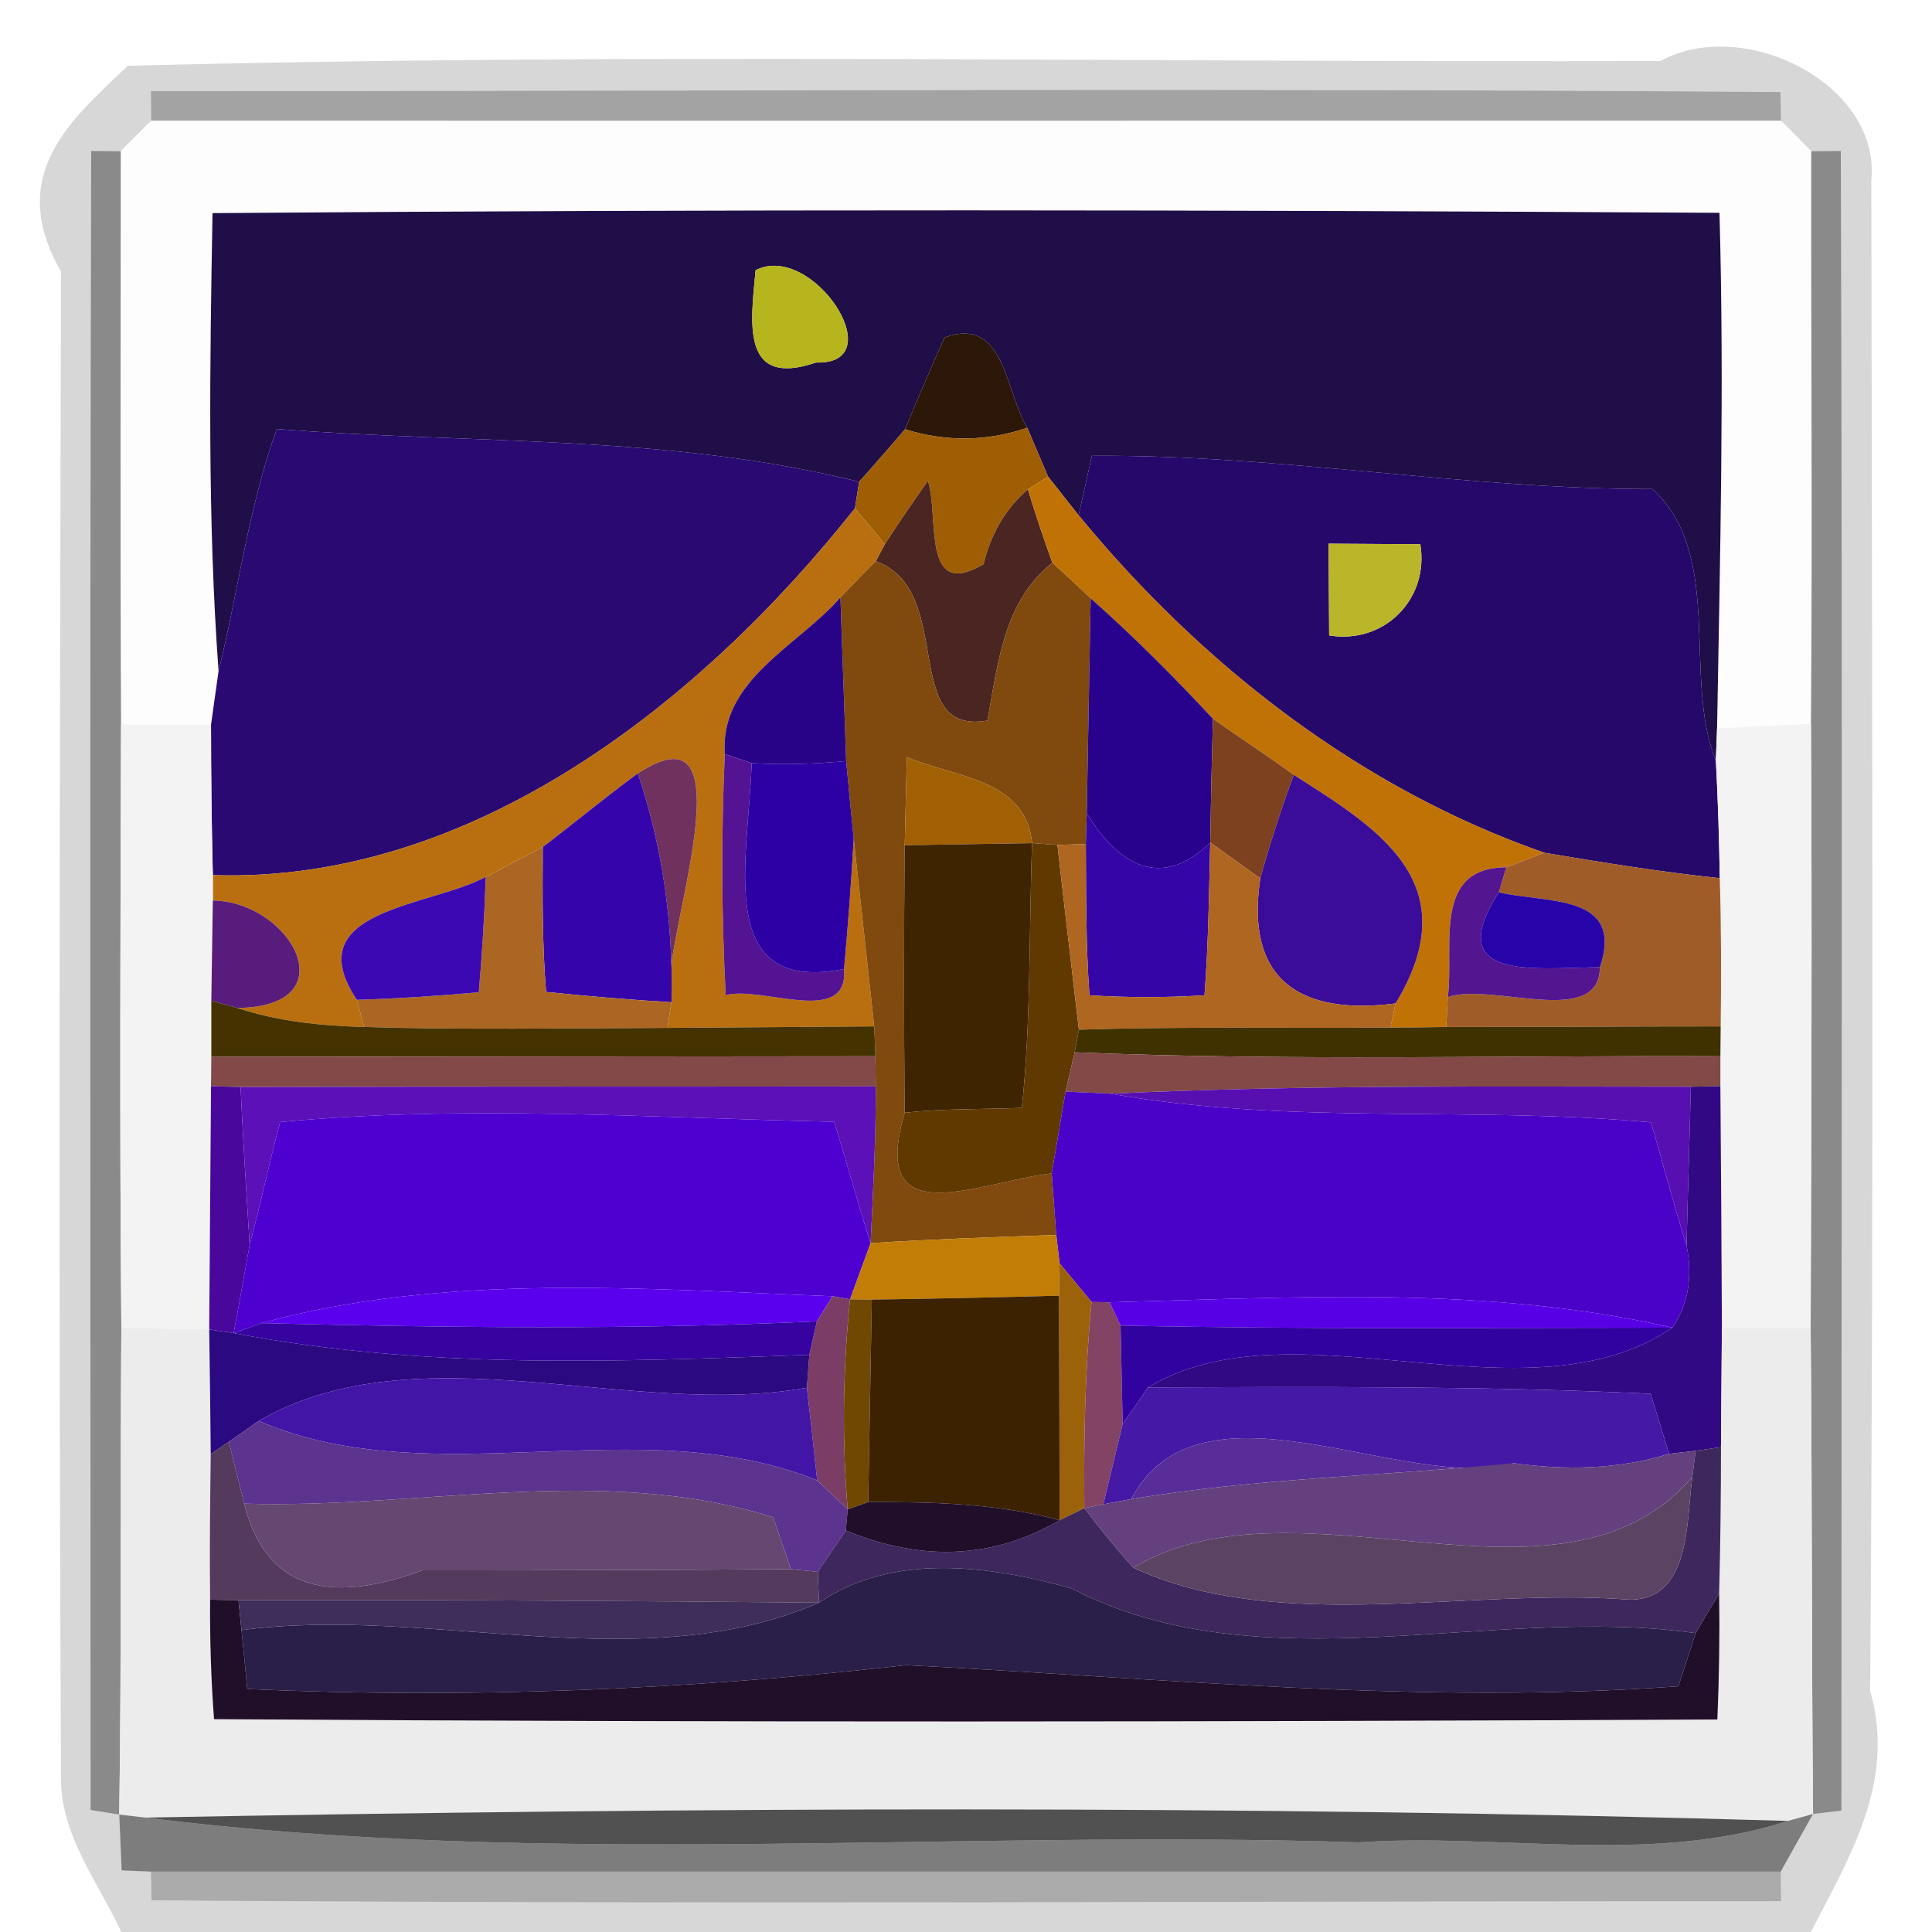 <?xml version="1.0" encoding="UTF-8" ?>
<!DOCTYPE svg PUBLIC "-//W3C//DTD SVG 1.1//EN" "http://www.w3.org/Graphics/SVG/1.1/DTD/svg11.dtd">
<svg width="64pt" height="64pt" viewBox="0 0 64 64" version="1.1" xmlns="http://www.w3.org/2000/svg">
<g id="#00000028">
<path fill="#000000" opacity="0.16" d=" M 4.23 2.18 C 21.14 1.74 38.08 2.08 55.01 2.02 C 57.74 0.52 62.30 2.76 61.99 5.98 C 62.01 22.66 62.08 39.33 61.95 56.01 C 62.82 59.04 61.25 61.53 59.99 64.00 L 4.02 64.00 C 3.27 62.39 2.06 60.86 2.02 59.02 C 1.94 42.34 1.98 25.67 2.02 8.99 C 0.15 5.75 2.43 3.91 4.23 2.18 M 5.00 3.02 L 5.01 4.00 C 4.76 4.25 4.25 4.75 4.00 5.01 L 3.02 5.00 C 2.97 23.32 3.00 41.64 3.00 59.96 L 3.95 60.11 C 3.97 60.58 4.01 61.50 4.03 61.96 L 5.00 62.00 L 5.02 62.95 C 23.01 63.09 41.01 62.98 59.00 62.98 L 58.99 62.00 C 59.26 61.52 59.79 60.56 60.06 60.09 L 61.00 59.98 C 61.00 41.65 61.04 23.33 60.98 5.00 L 60.00 5.01 C 59.75 4.76 59.25 4.25 59.00 4.00 L 58.98 3.05 C 40.99 2.91 22.99 3.02 5.00 3.02 Z" />
</g>
<g id="#0000005d">
<path fill="#000000" opacity="0.36" d=" M 5.00 3.02 C 22.99 3.02 40.99 2.91 58.98 3.05 L 59.00 4.00 C 41.00 4.00 23.00 4.01 5.01 4.00 L 5.00 3.02 Z" />
</g>
<g id="#fdfdfdff">
<path fill="#fdfdfd" opacity="1.00" d=" M 4.00 5.01 C 4.25 4.75 4.76 4.25 5.01 4.00 C 23.00 4.01 41.00 4.00 59.00 4.00 C 59.25 4.25 59.75 4.76 60.00 5.01 C 59.99 11.33 60.04 17.65 59.99 23.98 C 59.21 24.01 57.66 24.09 56.88 24.13 C 56.98 18.44 57.12 12.74 56.96 7.05 C 40.32 6.95 23.68 6.93 7.04 7.06 C 6.95 12.12 6.87 17.18 7.24 22.23 C 7.18 22.68 7.05 23.56 6.99 24.01 C 6.24 24.01 4.76 24.00 4.01 24.00 C 3.98 17.67 4.00 11.34 4.00 5.01 Z" />
</g>
<g id="#00000076">
<path fill="#000000" opacity="0.46" d=" M 3.02 5.00 L 4.00 5.01 C 4.00 11.34 3.98 17.67 4.01 24.00 C 3.99 30.66 3.96 37.33 4.02 43.99 C 3.98 49.36 4.03 54.74 3.95 60.11 L 3.00 59.96 C 3.00 41.64 2.97 23.32 3.02 5.00 Z" />
<path fill="#000000" opacity="0.46" d=" M 60.00 5.01 L 60.98 5.00 C 61.04 23.33 61.00 41.65 61.00 59.98 L 60.06 60.09 C 60.01 54.72 60.03 49.36 59.98 44.00 C 60.00 37.32 60.03 30.65 59.99 23.98 C 60.04 17.65 59.99 11.33 60.00 5.01 Z" />
</g>
<g id="#1f0e47ff">
<path fill="#1f0e47" opacity="1.00" d=" M 7.04 7.06 C 23.68 6.93 40.32 6.95 56.96 7.05 C 57.12 12.74 56.98 18.44 56.88 24.13 L 56.84 25.19 C 55.72 22.43 57.14 18.41 54.74 16.20 C 48.53 16.21 42.36 15.05 36.17 15.10 C 36.06 15.59 35.84 16.57 35.73 17.07 C 35.48 16.75 34.97 16.11 34.72 15.79 C 34.55 15.39 34.20 14.58 34.03 14.17 C 33.29 12.97 33.30 10.45 31.29 11.18 C 30.84 12.18 30.40 13.20 29.98 14.22 C 29.48 14.80 28.98 15.38 28.46 15.96 C 22.12 14.38 15.62 14.72 9.17 14.21 C 8.23 16.80 7.90 19.56 7.24 22.23 C 6.87 17.18 6.95 12.12 7.04 7.06 M 25.03 8.95 C 24.87 10.68 24.53 12.86 27.03 12.01 C 29.60 12.09 26.92 7.99 25.03 8.95 Z" />
</g>
<g id="#b6b51eff">
<path fill="#b6b51e" opacity="1.00" d=" M 25.03 8.95 C 26.92 7.99 29.60 12.09 27.03 12.01 C 24.53 12.86 24.87 10.68 25.03 8.95 Z" />
</g>
<g id="#2d1709ff">
<path fill="#2d1709" opacity="1.00" d=" M 31.29 11.18 C 33.30 10.45 33.29 12.97 34.03 14.17 C 32.70 14.63 31.32 14.64 29.98 14.22 C 30.40 13.20 30.84 12.18 31.29 11.18 Z" />
</g>
<g id="#2a0972ff">
<path fill="#2a0972" opacity="1.00" d=" M 9.17 14.21 C 15.62 14.72 22.12 14.38 28.46 15.96 L 28.32 16.84 C 23.23 23.26 15.65 29.27 7.05 28.99 C 7.01 27.33 6.99 25.67 6.99 24.01 C 7.05 23.56 7.18 22.68 7.24 22.23 C 7.90 19.56 8.23 16.80 9.17 14.21 Z" />
</g>
<g id="#9f5e03ff">
<path fill="#9f5e03" opacity="1.00" d=" M 29.98 14.22 C 31.32 14.64 32.70 14.63 34.03 14.17 C 34.20 14.58 34.55 15.39 34.72 15.79 L 34.05 16.21 C 33.32 16.84 32.83 17.67 32.58 18.69 C 30.51 19.91 31.12 17.14 30.74 15.93 C 30.25 16.62 29.77 17.32 29.31 18.03 C 29.07 17.73 28.57 17.14 28.32 16.84 L 28.46 15.96 C 28.98 15.38 29.48 14.80 29.98 14.22 Z" />
</g>
<g id="#26086bff">
<path fill="#26086b" opacity="1.00" d=" M 36.17 15.10 C 42.36 15.05 48.53 16.21 54.74 16.20 C 57.14 18.41 55.72 22.43 56.84 25.19 C 56.91 26.49 56.95 27.79 56.97 29.09 C 55.02 28.89 53.09 28.57 51.16 28.25 C 45.05 26.12 39.81 22.03 35.73 17.07 C 35.84 16.57 36.06 15.59 36.17 15.10 M 44.01 18.01 C 44.02 18.77 44.02 20.29 44.03 21.05 C 45.85 21.35 47.35 19.85 47.05 18.03 C 46.29 18.02 44.77 18.02 44.01 18.01 Z" />
</g>
<g id="#4a2522ff">
<path fill="#4a2522" opacity="1.00" d=" M 29.31 18.03 C 29.77 17.32 30.25 16.62 30.74 15.93 C 31.12 17.14 30.51 19.91 32.58 18.69 C 32.83 17.67 33.32 16.84 34.05 16.21 C 34.30 17.03 34.57 17.84 34.86 18.64 C 33.24 19.94 33.06 21.97 32.71 23.87 C 29.78 24.39 31.69 19.54 29.01 18.59 L 29.31 18.03 Z" />
</g>
<g id="#c17205ff">
<path fill="#c17205" opacity="1.00" d=" M 34.05 16.21 L 34.72 15.79 C 34.97 16.11 35.48 16.75 35.73 17.07 C 39.81 22.03 45.05 26.12 51.16 28.25 C 50.85 28.37 50.22 28.61 49.90 28.73 C 47.42 28.74 48.18 31.36 47.96 33.03 L 47.91 34.02 C 47.45 34.03 46.52 34.04 46.06 34.04 L 46.23 33.24 C 48.67 29.22 45.58 27.41 42.86 25.67 C 41.98 25.03 41.07 24.44 40.18 23.81 C 38.89 22.42 37.55 21.08 36.13 19.82 C 35.81 19.52 35.18 18.93 34.86 18.64 C 34.57 17.84 34.30 17.03 34.05 16.21 Z" />
</g>
<g id="#b96f0fff">
<path fill="#b96f0f" opacity="1.00" d=" M 28.32 16.84 C 28.57 17.14 29.07 17.73 29.31 18.03 L 29.01 18.59 C 28.71 18.89 28.13 19.49 27.84 19.79 C 26.44 21.40 23.83 22.52 24.01 24.98 C 23.89 27.64 23.90 30.31 24.04 32.97 C 25.19 32.63 28.12 34.04 27.96 32.10 C 28.09 30.66 28.20 29.22 28.28 27.78 C 28.45 29.33 28.79 32.44 28.96 34.00 C 27.25 34.01 23.82 34.04 22.11 34.05 L 22.24 33.20 C 21.62 32.04 25.15 22.99 21.13 25.62 C 20.06 26.40 19.04 27.25 17.98 28.06 C 17.51 28.30 16.57 28.80 16.09 29.05 C 14.23 30.05 9.82 30.12 11.82 33.12 L 12.06 34.02 C 10.64 33.98 9.22 33.84 7.86 33.39 C 11.56 33.35 9.65 29.87 7.05 29.83 L 7.05 28.99 C 15.65 29.27 23.23 23.26 28.32 16.84 Z" />
</g>
<g id="#bbb629ff">
<path fill="#bbb629" opacity="1.00" d=" M 44.01 18.01 C 44.77 18.02 46.29 18.02 47.05 18.03 C 47.35 19.85 45.85 21.35 44.03 21.05 C 44.02 20.29 44.02 18.77 44.01 18.01 Z" />
</g>
<g id="#80490eff">
<path fill="#80490e" opacity="1.00" d=" M 27.84 19.79 C 28.13 19.49 28.71 18.89 29.01 18.59 C 31.69 19.54 29.78 24.39 32.71 23.87 C 33.06 21.97 33.24 19.94 34.86 18.64 C 35.18 18.93 35.81 19.52 36.13 19.82 C 36.10 21.60 36.03 25.16 36.00 26.94 L 35.97 27.96 L 35.03 27.99 L 34.19 27.93 C 33.97 25.78 31.62 25.76 30.04 25.08 C 30.02 25.81 29.99 27.27 29.97 28.00 C 29.94 30.95 29.94 33.90 29.97 36.86 C 28.76 40.96 32.40 39.15 34.84 38.87 C 34.88 39.38 34.95 40.40 34.99 40.91 C 32.94 40.98 30.89 41.05 28.84 41.18 C 28.92 39.45 29.02 37.72 29.01 35.99 L 29.00 34.99 L 28.96 34.00 C 28.79 32.44 28.45 29.33 28.28 27.78 C 28.21 27.13 28.09 25.85 28.03 25.21 C 27.97 23.40 27.90 21.59 27.84 19.79 Z" />
</g>
<g id="#290387ff">
<path fill="#290387" opacity="1.00" d=" M 24.01 24.98 C 23.83 22.52 26.44 21.40 27.84 19.79 C 27.90 21.59 27.97 23.40 28.03 25.21 C 26.99 25.31 25.94 25.34 24.90 25.28 L 24.01 24.98 Z" />
</g>
<g id="#28018dff">
<path fill="#28018d" opacity="1.00" d=" M 36.13 19.82 C 37.55 21.08 38.89 22.42 40.18 23.81 C 40.14 25.18 40.11 26.54 40.09 27.91 C 38.46 29.51 37.03 28.64 36.00 26.94 C 36.03 25.16 36.10 21.60 36.13 19.82 Z" />
</g>
<g id="#f3f3f3ff">
<path fill="#f3f3f3" opacity="1.00" d=" M 4.01 24.00 C 4.76 24.00 6.24 24.01 6.99 24.01 C 6.99 25.67 7.01 27.33 7.05 28.99 L 7.05 29.83 C 7.04 30.66 7.01 32.32 7.00 33.15 C 7.00 33.62 7.00 34.54 7.00 35.01 L 6.99 35.98 C 6.97 38.67 6.95 41.35 6.93 44.04 C 6.20 44.03 4.75 44.00 4.02 43.99 C 3.96 37.33 3.99 30.66 4.01 24.00 Z" />
<path fill="#f3f3f3" opacity="1.00" d=" M 56.88 24.13 C 57.66 24.09 59.21 24.01 59.99 23.98 C 60.03 30.65 60.00 37.32 59.98 44.00 C 59.25 44.00 57.77 44.00 57.04 44.00 C 57.03 41.33 57.01 38.65 56.99 35.98 L 56.99 34.99 L 57.00 34.00 C 57.02 32.36 57.02 30.73 56.97 29.09 C 56.95 27.79 56.91 26.49 56.84 25.19 L 56.88 24.13 Z" />
</g>
<g id="#7d4120ff">
<path fill="#7d4120" opacity="1.00" d=" M 40.18 23.81 C 41.07 24.44 41.98 25.03 42.86 25.67 C 42.44 26.80 42.07 27.94 41.75 29.10 C 41.34 28.80 40.50 28.21 40.09 27.91 C 40.11 26.54 40.14 25.18 40.18 23.81 Z" />
</g>
<g id="#71315eff">
<path fill="#71315e" opacity="1.00" d=" M 21.13 25.62 C 25.15 22.99 21.62 32.04 22.24 33.20 C 22.31 30.58 21.94 28.05 21.13 25.62 Z" />
</g>
<g id="#531393ff">
<path fill="#531393" opacity="1.00" d=" M 24.01 24.98 L 24.90 25.28 C 24.79 28.54 23.65 32.95 27.96 32.10 C 28.12 34.04 25.19 32.63 24.04 32.97 C 23.90 30.31 23.89 27.64 24.01 24.98 Z" />
</g>
<g id="#2d00a6ff">
<path fill="#2d00a6" opacity="1.00" d=" M 24.90 25.28 C 25.94 25.34 26.99 25.31 28.03 25.21 C 28.09 25.85 28.21 27.13 28.28 27.78 C 28.20 29.22 28.09 30.66 27.96 32.10 C 23.65 32.95 24.79 28.54 24.90 25.28 Z" />
</g>
<g id="#a26005ff">
<path fill="#a26005" opacity="1.00" d=" M 30.04 25.08 C 31.62 25.76 33.97 25.78 34.19 27.93 C 32.79 27.95 31.38 27.98 29.97 28.00 C 29.99 27.27 30.02 25.81 30.04 25.08 Z" />
</g>
<g id="#3505abff">
<path fill="#3505ab" opacity="1.00" d=" M 17.98 28.06 C 19.04 27.25 20.06 26.40 21.13 25.62 C 21.94 28.05 22.31 30.58 22.24 33.20 C 20.85 33.12 19.47 33.00 18.09 32.86 C 17.96 31.26 17.97 29.66 17.98 28.06 Z" />
</g>
<g id="#3b0b99ff">
<path fill="#3b0b99" opacity="1.00" d=" M 41.75 29.10 C 42.07 27.94 42.44 26.80 42.86 25.67 C 45.58 27.41 48.67 29.22 46.23 33.24 C 43.04 33.65 41.24 32.43 41.75 29.10 Z" />
</g>
<g id="#3605a8ff">
<path fill="#3605a8" opacity="1.00" d=" M 36.00 26.94 C 37.03 28.64 38.46 29.51 40.09 27.91 C 40.05 29.60 40.03 31.29 39.90 32.97 C 38.63 33.05 37.36 33.05 36.09 32.97 C 35.97 31.30 35.98 29.63 35.97 27.96 L 36.00 26.94 Z" />
</g>
<g id="#ac6623ff">
<path fill="#ac6623" opacity="1.00" d=" M 16.09 29.05 C 16.57 28.80 17.51 28.30 17.98 28.06 C 17.97 29.66 17.96 31.26 18.09 32.86 C 19.47 33.00 20.85 33.12 22.24 33.20 L 22.11 34.05 C 18.76 34.06 15.41 34.12 12.06 34.02 L 11.82 33.12 C 13.17 33.08 14.52 32.99 15.86 32.87 C 15.97 31.60 16.05 30.32 16.09 29.05 Z" />
</g>
<g id="#3f2401ff">
<path fill="#3f2401" opacity="1.00" d=" M 29.97 28.00 C 31.38 27.98 32.79 27.95 34.19 27.93 C 34.08 30.85 34.16 33.79 33.85 36.70 C 32.56 36.75 31.26 36.72 29.97 36.86 C 29.94 33.90 29.94 30.95 29.97 28.00 Z" />
</g>
<g id="#5f3900ff">
<path fill="#5f3900" opacity="1.00" d=" M 34.19 27.93 L 35.03 27.99 C 35.20 29.52 35.56 32.58 35.74 34.11 L 35.60 34.86 C 35.53 35.18 35.37 35.83 35.30 36.16 C 35.18 36.83 34.96 38.19 34.84 38.87 C 32.40 39.15 28.76 40.96 29.97 36.86 C 31.26 36.72 32.56 36.75 33.85 36.70 C 34.16 33.79 34.08 30.85 34.19 27.93 Z" />
</g>
<g id="#af6620ff">
<path fill="#af6620" opacity="1.00" d=" M 35.03 27.99 L 35.97 27.96 C 35.98 29.63 35.97 31.30 36.09 32.97 C 37.36 33.05 38.63 33.05 39.90 32.97 C 40.03 31.29 40.05 29.60 40.09 27.91 C 40.50 28.21 41.34 28.80 41.75 29.10 C 41.24 32.43 43.04 33.65 46.23 33.24 L 46.06 34.04 C 42.62 34.07 39.18 34.00 35.74 34.11 C 35.56 32.58 35.20 29.52 35.03 27.99 Z" />
</g>
<g id="#a05c28ff">
<path fill="#a05c28" opacity="1.00" d=" M 51.16 28.25 C 53.09 28.57 55.02 28.89 56.97 29.09 C 57.02 30.73 57.02 32.36 57.00 34.00 C 53.96 34.00 50.94 34.02 47.91 34.02 L 47.96 33.03 C 49.42 32.53 52.98 34.08 53.00 32.04 C 53.82 29.59 51.25 29.93 49.65 29.56 L 49.90 28.73 C 50.22 28.61 50.85 28.37 51.16 28.25 Z" />
</g>
<g id="#3b08b3ff">
<path fill="#3b08b3" opacity="1.00" d=" M 11.82 33.12 C 9.82 30.12 14.23 30.05 16.09 29.05 C 16.05 30.32 15.97 31.60 15.86 32.87 C 14.52 32.99 13.17 33.08 11.82 33.12 Z" />
</g>
<g id="#541591ff">
<path fill="#541591" opacity="1.00" d=" M 47.96 33.03 C 48.18 31.36 47.42 28.74 49.90 28.73 L 49.65 29.56 C 47.75 32.52 50.83 32.06 53.00 32.04 C 52.98 34.08 49.42 32.53 47.96 33.03 Z" />
</g>
<g id="#581c7cff">
<path fill="#581c7c" opacity="1.00" d=" M 7.05 29.83 C 9.65 29.87 11.56 33.35 7.86 33.39 L 7.00 33.15 C 7.01 32.32 7.04 30.66 7.05 29.83 Z" />
</g>
<g id="#2703aaff">
<path fill="#2703aa" opacity="1.00" d=" M 53.00 32.04 C 50.83 32.06 47.75 32.52 49.65 29.56 C 51.25 29.93 53.82 29.59 53.00 32.04 Z" />
</g>
<g id="#443201ff">
<path fill="#443201" opacity="1.00" d=" M 7.00 33.15 L 7.86 33.39 C 9.22 33.84 10.64 33.98 12.06 34.02 C 15.41 34.12 18.76 34.06 22.11 34.05 C 23.82 34.04 27.25 34.01 28.96 34.00 L 29.00 34.99 C 21.66 35.00 14.33 35.00 7.00 35.01 C 7.00 34.54 7.00 33.62 7.00 33.15 Z" />
</g>
<g id="#403100ff">
<path fill="#403100" opacity="1.00" d=" M 35.74 34.11 C 39.18 34.00 42.62 34.07 46.06 34.04 C 46.52 34.04 47.45 34.03 47.91 34.02 C 50.94 34.02 53.96 34.00 57.00 34.00 L 56.99 34.99 C 49.86 34.96 42.73 35.15 35.60 34.86 L 35.74 34.11 Z" />
</g>
<g id="#824948ff">
<path fill="#824948" opacity="1.00" d=" M 7.00 35.01 C 14.33 35.00 21.66 35.00 29.00 34.99 L 29.01 35.99 C 21.99 36.00 14.98 35.99 7.97 36.01 L 6.99 35.98 L 7.00 35.01 Z" />
</g>
<g id="#824947ff">
<path fill="#824947" opacity="1.00" d=" M 35.30 36.16 C 35.37 35.83 35.53 35.18 35.60 34.86 C 42.73 35.15 49.86 34.96 56.99 34.99 L 56.99 35.98 L 56.01 36.00 C 49.60 36.00 43.19 35.93 36.79 36.23 C 36.42 36.21 35.67 36.18 35.30 36.16 Z" />
</g>
<g id="#49079bff">
<path fill="#49079b" opacity="1.00" d=" M 6.99 35.98 L 7.97 36.01 C 8.05 37.75 8.16 39.49 8.27 41.24 C 8.14 41.97 7.88 43.43 7.74 44.16 L 6.93 44.04 C 6.95 41.35 6.97 38.67 6.99 35.98 Z" />
</g>
<g id="#5b10b8ff">
<path fill="#5b10b8" opacity="1.00" d=" M 7.97 36.01 C 14.98 35.99 21.99 36.00 29.01 35.99 C 29.02 37.72 28.92 39.45 28.84 41.18 C 28.41 39.85 28.05 38.50 27.63 37.16 C 21.52 37.03 15.37 36.59 9.28 37.17 C 8.92 38.52 8.63 39.89 8.27 41.24 C 8.16 39.49 8.05 37.75 7.97 36.01 Z" />
</g>
<g id="#4a01c8ff">
<path fill="#4a01c8" opacity="1.00" d=" M 35.30 36.16 C 35.67 36.18 36.42 36.21 36.79 36.23 C 42.71 37.28 48.74 36.63 54.69 37.18 C 55.09 38.54 55.44 39.91 55.87 41.26 C 56.08 42.31 55.92 43.22 55.40 43.98 C 49.28 42.58 42.98 42.98 36.76 43.14 L 36.16 43.13 C 35.90 42.81 35.36 42.17 35.10 41.85 L 34.99 40.91 C 34.95 40.40 34.88 39.38 34.84 38.87 C 34.96 38.19 35.18 36.83 35.30 36.16 Z" />
</g>
<g id="#570fb2ff">
<path fill="#570fb2" opacity="1.00" d=" M 36.79 36.23 C 43.19 35.93 49.60 36.00 56.01 36.00 C 55.97 37.76 55.91 39.51 55.87 41.26 C 55.44 39.91 55.09 38.54 54.69 37.18 C 48.74 36.63 42.71 37.28 36.79 36.23 Z" />
</g>
<g id="#320984ff">
<path fill="#320984" opacity="1.00" d=" M 56.01 36.00 L 56.99 35.98 C 57.01 38.65 57.03 41.33 57.04 44.00 C 57.03 45.31 57.02 46.63 57.01 47.94 L 56.17 48.06 L 55.29 48.16 C 55.14 47.66 54.83 46.67 54.68 46.17 C 49.13 45.91 43.58 45.94 38.03 45.96 C 42.84 43.04 50.55 47.28 55.40 43.98 C 55.92 43.22 56.08 42.31 55.87 41.26 C 55.91 39.51 55.97 37.76 56.01 36.00 Z" />
</g>
<g id="#4d00d0ff">
<path fill="#4d00d0" opacity="1.00" d=" M 9.28 37.17 C 15.37 36.59 21.52 37.03 27.63 37.16 C 28.05 38.50 28.41 39.85 28.84 41.18 C 28.67 41.65 28.33 42.57 28.16 43.04 L 27.58 42.94 C 21.39 42.70 14.69 42.16 8.67 43.83 L 7.74 44.16 C 7.88 43.43 8.14 41.97 8.27 41.24 C 8.63 39.89 8.92 38.52 9.28 37.17 Z" />
</g>
<g id="#c17d05ff">
<path fill="#c17d05" opacity="1.00" d=" M 28.84 41.18 C 30.89 41.05 32.94 40.98 34.99 40.91 L 35.10 41.85 L 35.08 42.92 C 33.01 42.98 30.94 43.02 28.88 43.05 L 28.16 43.04 C 28.33 42.57 28.67 41.65 28.84 41.18 Z" />
</g>
<g id="#5a00edff">
<path fill="#5a00ed" opacity="1.00" d=" M 8.67 43.83 C 14.69 42.16 21.39 42.70 27.58 42.94 L 27.06 43.77 C 20.93 44.06 14.80 43.98 8.67 43.83 Z" />
</g>
<g id="#9c620aff">
<path fill="#9c620a" opacity="1.00" d=" M 35.10 41.85 C 35.36 42.17 35.90 42.81 36.16 43.13 C 35.94 45.40 35.90 47.68 35.92 49.96 L 35.10 50.36 C 35.10 48.50 35.09 44.78 35.08 42.92 L 35.10 41.85 Z" />
</g>
<g id="#7b3d66ff">
<path fill="#7b3d66" opacity="1.00" d=" M 27.58 42.94 L 28.16 43.04 C 27.92 45.34 27.89 47.69 28.08 50.00 C 27.83 49.76 27.32 49.28 27.07 49.04 C 26.99 48.28 26.82 46.74 26.73 45.97 L 26.81 44.88 L 27.06 43.77 L 27.58 42.94 Z" />
</g>
<g id="#714801ff">
<path fill="#714801" opacity="1.00" d=" M 28.16 43.04 L 28.88 43.05 C 28.85 44.73 28.79 48.09 28.76 49.76 L 28.08 50.00 C 27.89 47.69 27.92 45.34 28.16 43.04 Z" />
</g>
<g id="#3c2201ff">
<path fill="#3c2201" opacity="1.00" d=" M 28.88 43.05 C 30.94 43.02 33.01 42.98 35.08 42.92 C 35.09 44.78 35.10 48.50 35.10 50.36 C 33.04 49.80 30.89 49.75 28.76 49.76 C 28.79 48.09 28.85 44.73 28.88 43.05 Z" />
</g>
<g id="#834364ff">
<path fill="#834364" opacity="1.00" d=" M 36.16 43.13 L 36.76 43.14 L 37.12 43.91 C 37.14 44.72 37.17 46.36 37.19 47.17 C 37.03 47.84 36.71 49.17 36.55 49.83 L 35.92 49.96 C 35.90 47.68 35.94 45.40 36.16 43.13 Z" />
</g>
<g id="#5800e5ff">
<path fill="#5800e5" opacity="1.00" d=" M 36.76 43.14 C 42.98 42.98 49.28 42.58 55.40 43.98 C 49.31 43.98 43.21 44.04 37.12 43.91 L 36.76 43.14 Z" />
</g>
<g id="#ecececff">
<path fill="#ececec" opacity="1.00" d=" M 4.02 43.99 C 4.75 44.00 6.20 44.03 6.93 44.04 C 6.95 45.42 6.97 46.79 6.98 48.17 C 6.96 49.78 6.94 51.38 6.96 52.99 C 6.95 54.31 6.99 55.63 7.09 56.95 C 23.69 57.06 40.29 57.04 56.89 56.96 C 56.95 55.57 56.97 54.18 56.95 52.79 C 56.99 51.17 57.01 49.56 57.01 47.94 C 57.02 46.63 57.03 45.31 57.04 44.00 C 57.77 44.00 59.25 44.00 59.98 44.00 C 60.03 49.36 60.01 54.72 60.06 60.09 L 59.23 60.32 C 41.10 59.79 22.95 59.87 4.82 60.21 L 3.95 60.11 C 4.03 54.74 3.98 49.36 4.02 43.99 Z" />
</g>
<g id="#2b0981ff">
<path fill="#2b0981" opacity="1.00" d=" M 6.93 44.04 L 7.74 44.16 C 14.02 45.37 20.45 45.11 26.81 44.88 L 26.73 45.97 C 20.91 47.02 13.85 44.02 8.57 47.07 C 8.32 47.25 7.83 47.59 7.58 47.76 L 6.98 48.17 C 6.97 46.79 6.95 45.42 6.93 44.04 Z" />
</g>
<g id="#3603a1ff">
<path fill="#3603a1" opacity="1.00" d=" M 7.74 44.16 L 8.67 43.83 C 14.80 43.98 20.93 44.06 27.06 43.77 L 26.81 44.88 C 20.45 45.11 14.02 45.37 7.74 44.16 Z" />
</g>
<g id="#3202a0ff">
<path fill="#3202a0" opacity="1.00" d=" M 37.12 43.91 C 43.21 44.04 49.31 43.98 55.40 43.98 C 50.55 47.28 42.84 43.04 38.03 45.96 C 37.82 46.26 37.40 46.87 37.19 47.17 C 37.17 46.36 37.14 44.72 37.12 43.91 Z" />
</g>
<g id="#4315a7ff">
<path fill="#4315a7" opacity="1.00" d=" M 8.57 47.07 C 13.85 44.02 20.91 47.02 26.73 45.97 C 26.82 46.74 26.99 48.28 27.07 49.04 C 21.21 46.66 14.35 49.56 8.57 47.07 Z" />
</g>
<g id="#4618a6ff">
<path fill="#4618a6" opacity="1.00" d=" M 38.03 45.96 C 43.58 45.94 49.13 45.91 54.68 46.17 C 54.83 46.67 55.14 47.66 55.29 48.16 C 53.61 48.68 51.86 48.71 50.14 48.47 C 46.52 49.47 39.76 45.33 37.47 49.66 L 36.55 49.83 C 36.71 49.17 37.03 47.84 37.19 47.17 C 37.40 46.87 37.82 46.26 38.03 45.96 Z" />
</g>
<g id="#5c338fff">
<path fill="#5c338f" opacity="1.00" d=" M 7.58 47.76 C 7.83 47.59 8.32 47.25 8.57 47.07 C 14.35 49.56 21.21 46.66 27.07 49.04 C 27.32 49.28 27.83 49.76 28.08 50.00 L 28.02 50.70 C 27.79 51.04 27.32 51.73 27.09 52.07 L 26.20 51.98 C 26.05 51.55 25.76 50.69 25.61 50.26 C 19.93 48.48 13.92 49.99 8.09 49.81 C 7.96 49.30 7.71 48.27 7.58 47.76 Z" />
</g>
<g id="#543a5cff">
<path fill="#543a5c" opacity="1.00" d=" M 6.98 48.17 L 7.58 47.76 C 7.71 48.27 7.96 49.30 8.09 49.81 C 8.75 52.50 10.71 53.23 13.99 52.02 C 18.06 52.02 22.13 52.01 26.20 51.98 L 27.09 52.07 L 27.13 53.09 C 20.72 53.03 14.31 52.99 7.90 53.01 L 6.96 52.99 C 6.94 51.38 6.96 49.78 6.98 48.17 Z" />
</g>
<g id="#592d99ff">
<path fill="#592d99" opacity="1.00" d=" M 37.47 49.66 C 39.76 45.33 46.52 49.47 50.14 48.47 C 45.92 48.89 41.66 48.96 37.47 49.66 Z" />
</g>
<g id="#64417eff">
<path fill="#64417e" opacity="1.00" d=" M 50.14 48.47 C 51.86 48.71 53.61 48.68 55.29 48.16 L 56.17 48.06 L 56.06 48.93 C 51.69 54.00 43.07 48.65 37.54 51.93 C 36.97 51.30 36.43 50.64 35.92 49.96 L 36.55 49.83 L 37.47 49.66 C 41.66 48.96 45.92 48.89 50.14 48.47 Z" />
</g>
<g id="#3e275dff">
<path fill="#3e275d" opacity="1.00" d=" M 56.17 48.06 L 57.01 47.94 C 57.01 49.56 56.99 51.17 56.95 52.79 C 56.75 53.12 56.36 53.77 56.17 54.10 C 49.40 53.14 41.82 55.89 35.50 52.62 C 32.78 51.86 29.59 51.42 27.13 53.09 L 27.09 52.07 C 27.32 51.73 27.79 51.04 28.02 50.70 C 30.56 51.75 32.92 51.63 35.10 50.36 L 35.92 49.96 C 36.43 50.64 36.97 51.30 37.54 51.93 C 42.30 54.16 48.68 52.58 53.97 52.99 C 56.02 53.02 55.86 50.36 56.06 48.93 L 56.17 48.06 Z" />
</g>
<g id="#654772ff">
<path fill="#654772" opacity="1.00" d=" M 8.09 49.81 C 13.92 49.99 19.93 48.48 25.61 50.26 C 25.76 50.69 26.05 51.55 26.20 51.98 C 22.13 52.01 18.06 52.02 13.99 52.02 C 10.71 53.23 8.75 52.50 8.09 49.81 Z" />
</g>
<g id="#5b4364ff">
<path fill="#5b4364" opacity="1.00" d=" M 37.54 51.93 C 43.07 48.65 51.69 54.00 56.06 48.93 C 55.86 50.36 56.02 53.02 53.97 52.99 C 48.68 52.58 42.30 54.16 37.54 51.93 Z" />
</g>
<g id="#210e2bff">
<path fill="#210e2b" opacity="1.00" d=" M 28.08 50.00 L 28.76 49.76 C 30.89 49.75 33.04 49.80 35.10 50.36 C 32.92 51.63 30.56 51.75 28.02 50.70 L 28.08 50.00 Z" />
</g>
<g id="#2a1f49ff">
<path fill="#2a1f49" opacity="1.00" d=" M 27.13 53.09 C 29.59 51.42 32.78 51.86 35.50 52.62 C 41.82 55.89 49.40 53.14 56.17 54.10 C 56.03 54.54 55.74 55.42 55.60 55.86 C 47.06 56.48 38.53 55.59 30.02 55.16 C 22.77 55.98 15.48 56.28 8.19 55.95 C 8.15 55.47 8.05 54.49 8.00 54.00 C 14.23 53.17 21.23 55.66 27.13 53.09 Z" />
</g>
<g id="#210e29ff">
<path fill="#210e29" opacity="1.00" d=" M 6.96 52.99 L 7.90 53.01 L 8.00 54.00 C 8.05 54.49 8.15 55.47 8.19 55.95 C 15.48 56.28 22.77 55.98 30.02 55.16 C 38.53 55.59 47.06 56.48 55.60 55.86 C 55.74 55.42 56.03 54.54 56.17 54.10 C 56.36 53.77 56.75 53.12 56.95 52.79 C 56.97 54.18 56.95 55.57 56.89 56.96 C 40.29 57.04 23.69 57.06 7.09 56.95 C 6.99 55.63 6.95 54.31 6.96 52.99 Z" />
</g>
<g id="#3f2e5bff">
<path fill="#3f2e5b" opacity="1.00" d=" M 7.90 53.01 C 14.31 52.99 20.72 53.03 27.13 53.09 C 21.23 55.66 14.23 53.17 8.00 54.00 L 7.90 53.01 Z" />
</g>
<g id="#00000081">
<path fill="#000000" opacity="0.51" d=" M 3.95 60.11 L 4.82 60.21 C 18.13 61.88 31.61 60.60 45.00 61.03 C 49.71 60.71 54.64 61.80 59.23 60.32 L 60.06 60.09 C 59.79 60.56 59.26 61.52 58.99 62.00 C 40.99 62.00 23.00 62.00 5.00 62.00 L 4.03 61.96 C 4.01 61.50 3.97 60.58 3.95 60.11 Z" />
</g>
<g id="#000000ad">
<path fill="#000000" opacity="0.68" d=" M 4.82 60.21 C 22.95 59.87 41.10 59.79 59.23 60.32 C 54.64 61.80 49.71 60.71 45.00 61.03 C 31.61 60.60 18.13 61.88 4.82 60.21 Z" />
</g>
<g id="#00000055">
<path fill="#000000" opacity="0.33" d=" M 5.00 62.00 C 23.00 62.00 40.99 62.00 58.99 62.00 L 59.00 62.98 C 41.01 62.98 23.01 63.09 5.02 62.95 L 5.00 62.00 Z" />
</g>
</svg>
